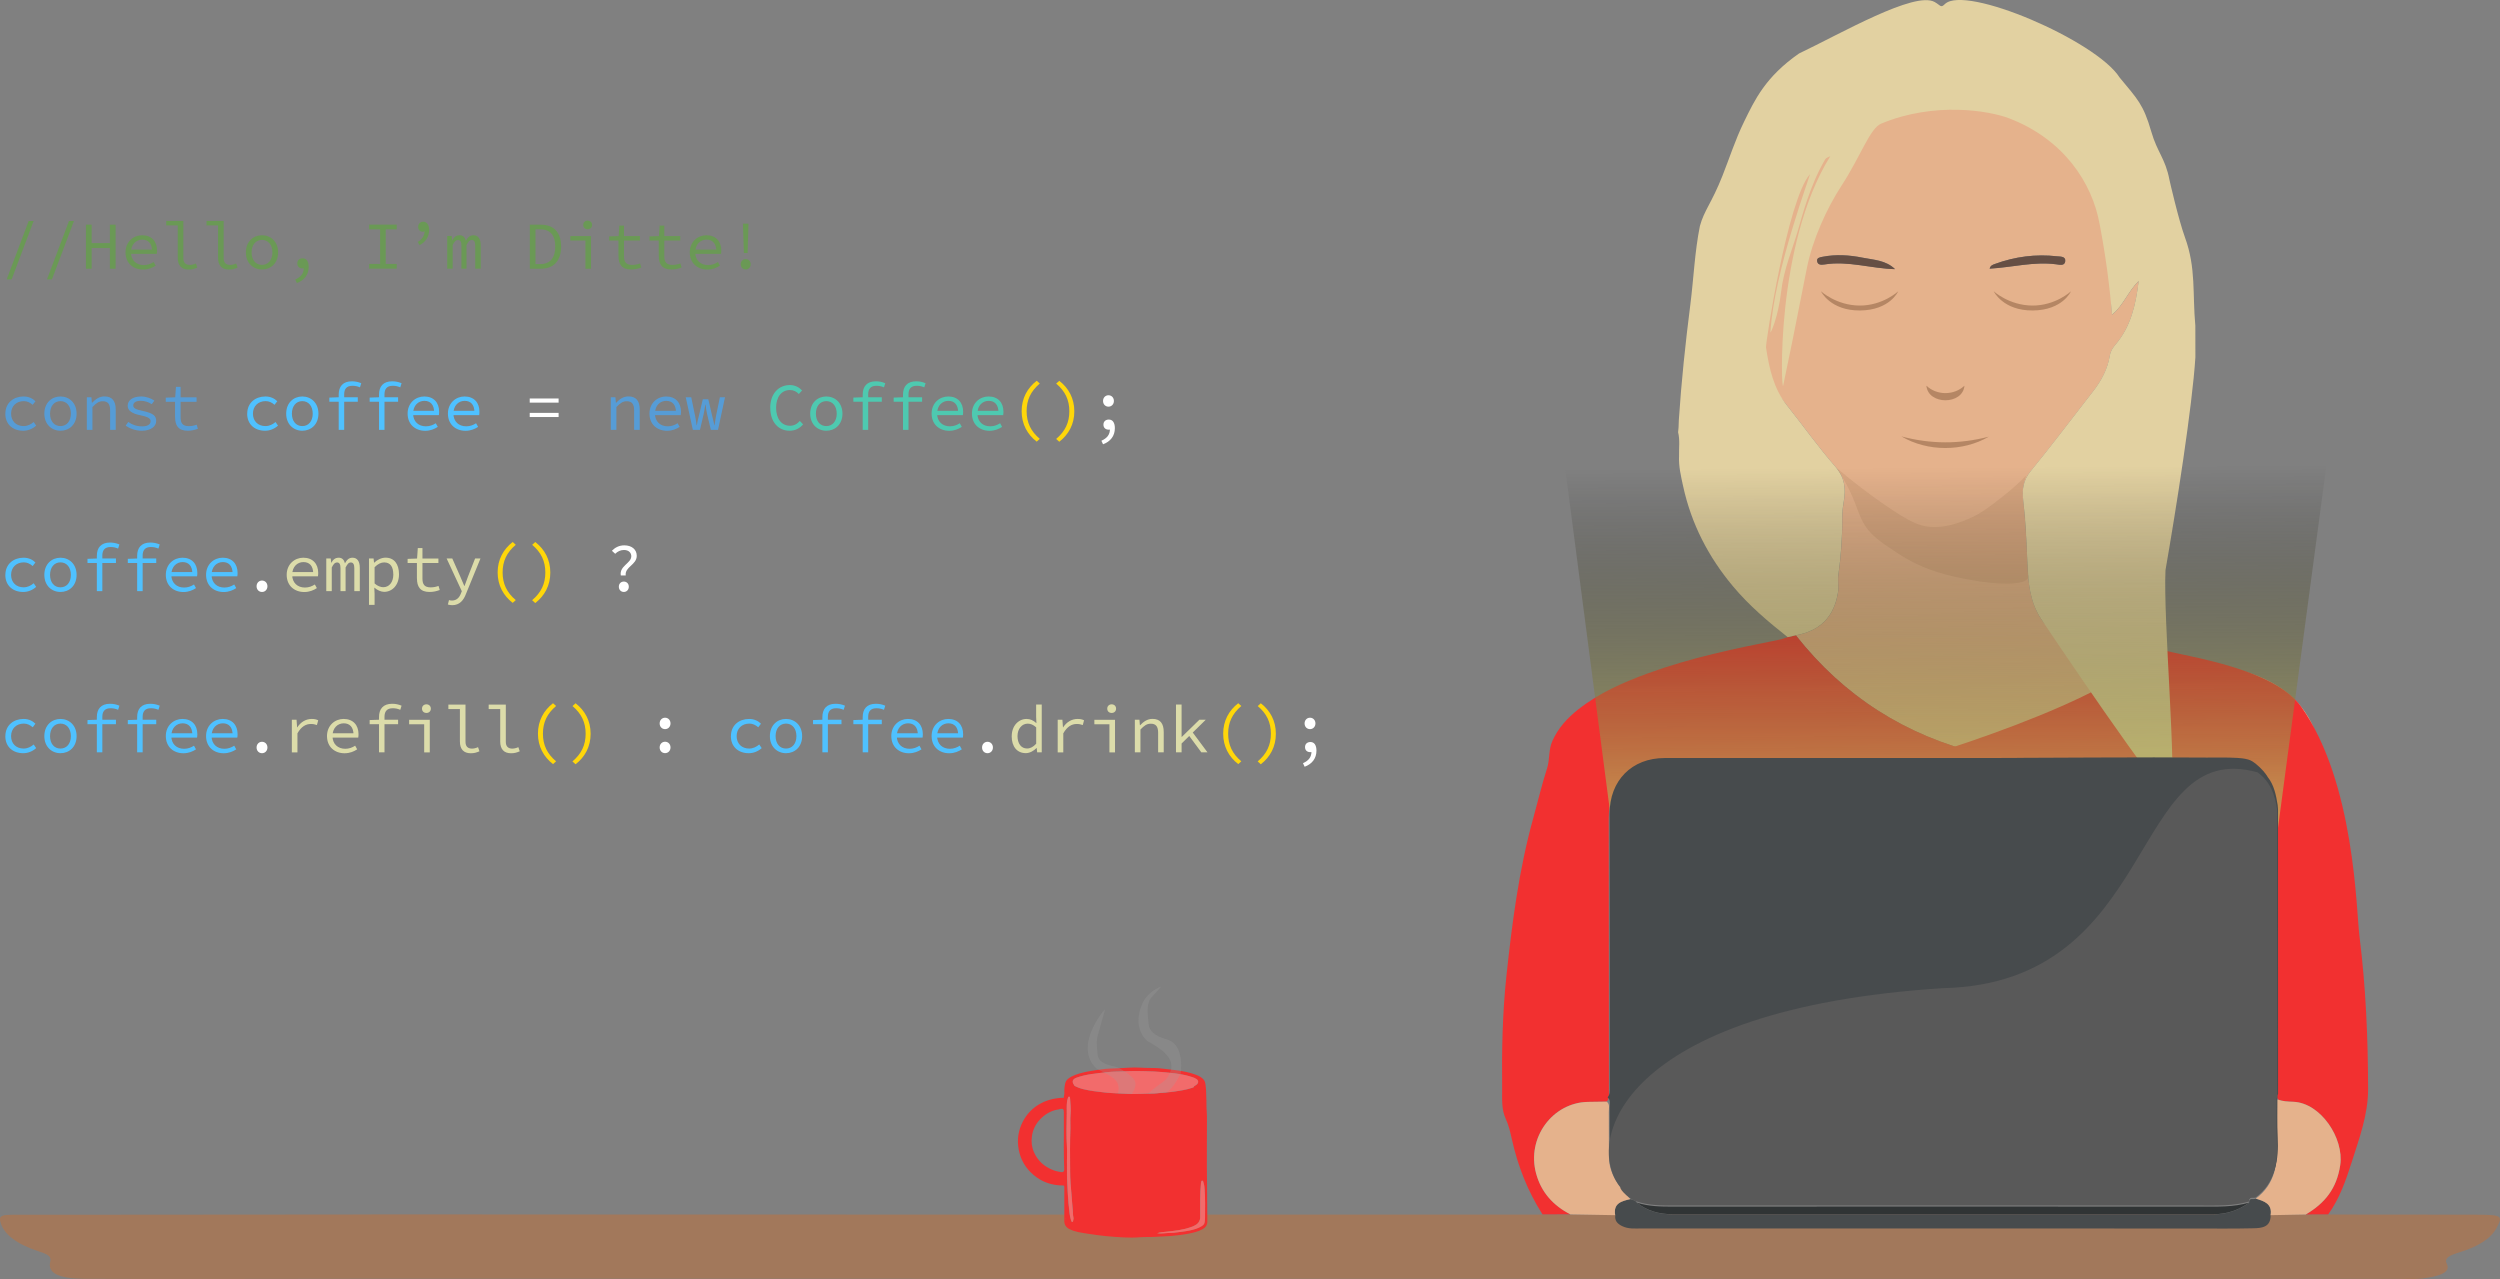 <?xml version="1.0" encoding="UTF-8"?>
<svg xmlns="http://www.w3.org/2000/svg" xmlns:xlink="http://www.w3.org/1999/xlink" viewBox="0 0 446.56 228.47">
  <rect x="0" y="0" width="446.56" height="228.47" fill="#808080" stroke="none"/>
  <defs>
    <style>
      .cls-1 {
        fill: #fab982;
      }

      .cls-2 {
        fill: #fff;
      }

      .cls-3, .cls-4 {
        opacity: .51;
      }

      .cls-5 {
        opacity: .14;
      }

      .cls-5, .cls-4, .cls-6 {
        fill: #885d3d;
      }

      .cls-7 {
        fill: #6a9955;
      }

      .cls-8 {
        fill: url(#linear-gradient);
        mix-blend-mode: screen;
      }

      .cls-9 {
        isolation: isolate;
      }

      .cls-10 {
        fill: #e2d1a1;
      }

      .cls-11 {
        fill: #f26b6b;
      }

      .cls-12 {
        fill: #a2785b;
      }

      .cls-13 {
        fill: #dcdcaa;
      }

      .cls-14 {
        fill: #e5b28c;
      }

      .cls-15 {
        fill: #474b4d;
      }

      .cls-16 {
        fill: #a0a0a0;
        opacity: .25;
      }

      .cls-17 {
        fill: #303435;
      }

      .cls-18 {
        fill: #47a8b8;
      }

      .cls-19 {
        fill: #4ec9b0;
      }

      .cls-20 {
        fill: #ffd70a;
      }

      .cls-21 {
        fill: #f23030;
      }

      .cls-22 {
        fill: #595959;
      }

      .cls-23 {
        fill: #4fc1ff;
      }

      .cls-24 {
        fill: #569cd6;
      }

      .cls-25 {
        fill: #664f44;
      }
    </style>
    <linearGradient id="linear-gradient" x1="348.61" y1="198.38" x2="347.46" y2=".23" gradientUnits="userSpaceOnUse">
      <stop offset="0" stop-color="#fff87f"/>
      <stop offset=".06" stop-color="#f9f27c" stop-opacity=".98"/>
      <stop offset=".13" stop-color="#eae474" stop-opacity=".92"/>
      <stop offset=".21" stop-color="#d1cc68" stop-opacity=".82"/>
      <stop offset=".29" stop-color="#afaa57" stop-opacity=".69"/>
      <stop offset=".38" stop-color="#827e40" stop-opacity=".51"/>
      <stop offset=".47" stop-color="#4b4925" stop-opacity=".3"/>
      <stop offset=".56" stop-color="#0c0b06" stop-opacity=".05"/>
      <stop offset=".58" stop-color="#000" stop-opacity="0"/>
    </linearGradient>
  </defs>
  <g class="cls-9">
    <g id="Layer_2" data-name="Layer 2">
      <g id="Layer_1-2" data-name="Layer 1">
        <g>
          <path class="cls-12" d="m63.1,216.93c3.72,0,7.44,0,11.17-.01,5.98.05,289.8.05,294.5,0,3.02,0,6.03,0,9.05-.01,21.33.02,42.66.04,63.99.06,5.15,0,5.31.14,4.17,2.31-1,1.9-3.24,3.4-6.84,4.47-1.74.52-2.59,1.03-2.07,2.05.77,1.54-1.58,2.24-4.47,2.58-1.26.15-2.67.06-4.01.06-119.95,0-239.89-.02-359.84-.03-10.46,0-20.93.03-31.39.04-7.45,0-14.91.01-22.36-.03-4.56-.03-6.55-1.04-6.02-3.06.23-.87-.29-1.27-2.02-1.82-3.99-1.3-6.41-3.11-6.93-5.43-.23-1.01.57-1.13,2.29-1.13,3.89,0,7.78,0,11.67,0,16.37-.01,32.74-.03,49.1-.04Z"/>
          <path class="cls-15" d="m288.51,217.06c-.38-2.15,1.16-2.51,2.7-2.87.45.11.91.2,1.18.65,1.84,1.48,3.96,2.06,6.29,2.06,15.83,0,31.65,0,47.48,0,16.44,0,32.88,0,49.33,0,2.3,0,4.39-.73,6.26-2.06-.07-1.01.79-.5,1.2-.73,1.47.46,2.97.89,2.64,2.95.03,2.17-1.61,2.31-3.09,2.34-3.59.09-7.17.04-10.76.04-32.83,0-65.66,0-98.49-.01-1.18,0-2.37.14-3.52-.43-.86-.43-1.33-.96-1.2-1.94Z"/>
          <path class="cls-18" d="m406.77,195.32c0-.32,0-.64,0-.96.19.32.2.64,0,.96Z"/>
          <path class="cls-18" d="m406.76,145.36c0-.18-.01-.36-.02-.54.19.17.18.35.02.54Z"/>
          <path class="cls-18" d="m406.87,196.4c-.07.04-.14.06-.22.06.01-.11.05-.21.12-.29.09.05.12.13.11.24Z"/>
          <path class="cls-17" d="m401.74,214.82c-1.87,1.34-3.95,2.06-6.26,2.06-16.44,0-32.88,0-49.33,0-15.83,0-31.65,0-47.48,0-2.33,0-4.45-.58-6.29-2.06,2.13.7,4.33.71,6.55.71,31.42-.02,62.84-.02,94.26,0,2.87,0,5.74.11,8.54-.71Z"/>
          <g>
            <g>
              <polygon class="cls-1" points="191.8 193.7 191.8 193.7 191.8 193.71 191.8 193.7"/>
              <path class="cls-21" d="m215.61,211.69c-.07-3.85-.02-7.7-.02-11.55,0-.59,0-1.19-.05-1.78-.07-.79-.01-1.59-.07-2.39-.04-.6,0-1.22-.09-1.81-.06-.4-.04-.83-.3-1.2-.38-.54-.94-.78-1.52-1-1.04-.4-2.13-.59-3.22-.76-.9-.14-1.8-.19-2.7-.32-.78-.11-1.59-.12-2.37-.12-1.18,0-2.34-.14-3.53-.05-1.13.09-2.28.1-3.42.16-.53.03-1.07.06-1.59.15-.82.13-1.64.21-2.45.38-.97.21-1.94.42-2.84.88-.54.27-1.03.64-1.17,1.24-.13.56-.19,1.14-.15,1.73.02.25-.11.48-.08.73.02.15-.11.1-.19.11-.29.02-.58.02-.87.06-1.19.14-2.3.48-3.34,1.09-1.27.75-2.24,1.77-2.92,3.07-.83,1.59-1.09,3.28-.75,5.05.34,1.82,1.24,3.32,2.63,4.5,1.49,1.27,3.26,1.89,5.23,1.89.22,0,.28.05.28.28-.01,1.05,0,2.1,0,3.15,0,.96.01,1.92,0,2.88-.01.72.33,1.19.95,1.5,1,.51,2.1.62,3.17.8,1.08.18,2.16.31,3.25.43,1.07.12,2.15.18,3.23.24.97.05,1.95.05,2.93-.03.94-.07,1.89-.01,2.83-.08.87-.06,1.74-.07,2.61-.14,1.08-.09,2.16-.21,3.22-.42.86-.17,1.71-.36,2.49-.79.57-.31.89-.77.87-1.44-.05-2.14-.01-4.28-.05-6.42Zm-25.51-2.84c0,.41-.2.59-.62.51-.47-.09-.94-.18-1.39-.36-1.56-.61-2.73-1.65-3.41-3.21-.4-.91-.49-1.86-.35-2.85.19-1.36.83-2.47,1.83-3.36.84-.75,1.82-1.27,2.96-1.41.04,0,.08-.03.12-.05.65-.16.79-.05.79.61,0,1.3,0,2.6,0,3.89,0,1.39-.03,2.78.01,4.16.02.68.04,1.37.05,2.05Zm.23,8.97c-.02.1-.03.2-.03.29,0-.09,0-.19.03-.3,0-.08,0-.16,0-.25.06.08.06.16,0,.25Zm1.32.34c0,.07-.06.13-.13.12-.1-.01-.15-.09-.18-.18-.14-.38-.22-.78-.28-1.18-.18-1.34-.29-2.68-.36-4.02-.02-.39-.03-.79-.05-1.18-.09-1.34-.06-2.68-.07-4.02,0-.96.05-1.92,0-2.88-.12-1.96-.08-3.93-.03-5.89.02-.9-.1-1.83.18-2.72.04-.14.06-.33.24-.32.16,0,.16.19.17.32.06.97.18,1.94.08,2.92-.08.81,0,1.63-.02,2.44-.1,2.53-.07,5.05-.05,7.58,0,1.47.12,2.94.26,4.41.09.89.11,1.79.22,2.68.05.4,0,.81.11,1.21.07.24-.04.47-.07.7Zm14.45-22.83s-.07,0-.1,0c-1.53.02-3.07.14-4.6.06-1.36-.08-2.71-.1-4.07-.24-1.34-.14-2.67-.29-3.98-.63-.42-.11-.82-.26-1.2-.44-.16-.08-.32-.17-.35-.38-.02-.02-.04-.05-.07-.07-.25-.52-.09-.88.56-1.12.84-.32,1.72-.5,2.61-.64,1.1-.18,2.2-.27,3.31-.39.37-.04.74-.05,1.1-.06,1.74-.08,3.49-.13,5.24-.07.97.03,1.95.05,2.92.14,1.64.16,3.3.28,4.9.73.45.13.9.25,1.3.5.46.29.48.74.03,1.07-.13.1-.28.18-.42.27-.03.2-.2.22-.34.27-1.08.35-2.2.52-3.32.68-1.17.16-2.35.2-3.52.33Zm9.14,22.1c0,.3-.03.6-.07.9-.04.3-.24.5-.48.66-.68.45-1.45.64-2.23.81-.92.2-1.86.26-2.79.4-.32.05-.65.03-.98.04-.67.04-1.34.15-2.01.05.54-.21,1.11-.21,1.67-.28,1.5-.16,2.99-.32,4.42-.84.63-.23,1.28-.51,1.53-1.26.05-.14.07-.28.07-.43,0-1.05,0-2.1,0-3.15,0-.99.04-1.98.14-2.96.02-.18.03-.44.2-.46.22-.04.22.24.27.4.14.39.17.82.19,1.22.12,1.63.08,3.27.07,4.9Z"/>
            </g>
            <path class="cls-11" d="m190.58,207.7c0-.96.05-1.92,0-2.88-.12-1.96-.08-3.93-.03-5.89.02-.9-.1-1.83.18-2.72.04-.14.06-.33.24-.32.16,0,.16.19.17.32.06.97.18,1.94.08,2.92-.08.81,0,1.63-.02,2.44-.1,2.53-.07,5.05-.05,7.58,0,1.47.12,2.94.26,4.41.09.89.11,1.79.22,2.68.05.4,0,.81.11,1.21.07.24-.04.47-.07.7,0,.07-.06.13-.13.12-.1-.01-.15-.09-.18-.18-.14-.38-.22-.78-.28-1.18-.18-1.34-.29-2.68-.36-4.02-.02-.39-.03-.79-.05-1.18-.09-1.34-.06-2.68-.07-4.02Z"/>
            <path class="cls-11" d="m206.69,220.29c.54-.21,1.11-.21,1.67-.28,1.5-.16,2.99-.32,4.42-.84.63-.23,1.28-.51,1.53-1.26.05-.14.07-.28.07-.43,0-1.05,0-2.1,0-3.15,0-.99.04-1.98.14-2.96.02-.18.03-.44.2-.46.22-.04.22.24.27.4.14.4.17.82.19,1.22.12,1.63.08,3.27.07,4.9,0,.3-.03.6-.07.9-.04.3-.24.5-.48.66-.68.45-1.45.64-2.23.81-.92.2-1.86.26-2.79.4-.32.05-.65.03-.98.04-.67.04-1.34.15-2.01.05Z"/>
            <path class="cls-11" d="m213.67,192.71c-.4-.25-.85-.37-1.3-.5-1.6-.45-3.26-.57-4.9-.73-.97-.09-1.95-.11-2.92-.14-1.74-.06-3.49,0-5.24.07-.37.02-.74.02-1.1.06-1.1.12-2.21.21-3.31.39-.89.14-1.77.33-2.61.64-.65.24-.82.61-.56,1.12.02.02.04.05.07.07.02.21.18.3.35.38.39.18.79.33,1.2.44,1.31.33,2.64.48,3.98.63,1.35.15,2.71.17,4.07.24,1.53.09,3.07-.04,4.6-.06.03,0,.07,0,.1,0,1.17-.12,2.35-.17,3.52-.33,1.12-.15,2.24-.33,3.32-.68.15-.05.32-.07.34-.27.14-.09.29-.17.42-.27.44-.34.43-.78-.03-1.07Z"/>
          </g>
          <g>
            <path class="cls-14" d="m368.3,112.77c5.29,1.63,10.79,2.28,16.15,3.54,5.91,1.39,12.05,2.08,17.76,4.04,6.32,2.17,11.04,6.51,12.19,13.66-4.8,1.85-9.96,1.24-14.9,2.13-1.83-.39-3.66-.04-5.48-.06-10.97-.12-21.94.46-32.9-.3-2.44-.12-4.83-.52-7.21-1.1-13.48-3.26-24.54-10.29-33.12-21.19,4.32-.8,6.84-3.29,7.53-7.69.16-1.02-.08-1.98.05-2.96.46-3.35.73-6.72.7-10.11,0-1.01.08-1.99.26-3.01.39-2.25.28-4.33-1.45-6.31-3.07-3.51-5.76-7.34-8.68-10.99-2.33-2.92-4.62-5.83-5.19-9.68-.1-.7-.63-1.14-.97-1.69-2.8-4.58-3.69-9.57-3.19-14.87,1.25,3.05,2.13,6.23,3.65,9.35,1-14.77,5.79-33.4,15.64-36.99,4.3-3.34,33.89-3.93,34.51-3.04,1.89,2.69,11.5,19.16,12.42,23.95,1,5.23.74,11.23,1.19,16.77,2.05-1.67,2.81-4.07,4.77-6.03-.53,4.35-1.43,8.14-4.08,11.29-.52.61-.94,1.2-1.07,2.01-.39,2.42-1.51,4.51-3.01,6.43-3.72,4.76-7.34,9.61-11.17,14.29-1.29,1.57-1.5,3.2-1.31,5,.41,3.79.6,7.59.76,11.39.14,3.43.42,6.87,2.41,9.91.92,1.41,2.08,2.22,3.75,2.27Zm-29.8-64.7c-1.65-1.61-3.81-1.65-5.81-2.05-2.35-.47-4.74-.62-7.12-.16-.44.09-1.08.16-.99.78.1.65.66.7,1.27.6,4.26-.71,8.36.73,12.65.83Zm16.9-.08c4.03-.23,7.9-1.3,11.87-.78.68.09,1.51.32,1.63-.53.13-.92-.89-.84-1.45-.9-3.8-.43-7.52.05-11.11,1.37-.36.13-.81.27-.94.84Z"/>
            <path class="cls-21" d="m415.9,216.92c-1.35,0-2.69,0-4.04.01,3.4-2,5.54-4.61,6.16-8.82.71-4.81-3.5-11.11-8.36-11.31-.96-.04-1.89-.05-2.79-.41.02-.11-.02-.18-.11-.24,0-.28,0-.56,0-.84.2-.32.19-.64,0-.96,0-16.33,0-32.66-.01-48.99.16-.18.17-.36-.02-.53-.38-2.63-1.16-4.95-3.49-6.66-1.19-.87-66.6.23-67.63-.83,4.94-.89,43.7-12.7,48.97-21.72,3.09,1.34,21.09,3.05,26.46,10.62,9.61,13.53,9.83,36.41,10.42,41.02,1.14,9.08,1.52,18.17,1.54,27.29,0,4.55-1.56,8.73-2.9,12.95-1.05,3.29-2.17,6.55-4.21,9.4Z"/>
            <path class="cls-21" d="m319.33,113.82c.48-.11.97-.22,1.45-.34,8.58,10.91,19.64,17.93,33.12,21.19,2.38.58,4.77.98,7.21,1.1-.45.58-1.09.38-1.66.38-20.75,0-41.5,0-62.25.01-5.89,0-9.85,4.03-9.84,9.95.02,16.27.02,32.53.03,48.8,0,.65.1,1.32-.39,1.86-1.14.01-2.27.02-3.41.05-6.25.14-10.94,6.39-9.21,12.77.91,3.38,3.07,5.74,6.13,7.32-1.66,0-3.32,0-4.98.01-2.66-4.14-4.41-8.65-5.48-13.44-.27-1.22-.55-2.46-1.07-3.58-.83-1.79-.64-3.63-.66-5.48-.08-6.7.05-13.41.76-20.07,1.02-9.53,2.24-19.04,4.82-28.3.82-2.94,1.51-5.91,2.45-8.83.49-1.5.23-3.26.94-4.86,1.04-2.33,2.68-4.11,4.61-5.63,3.73-2.95,8.04-4.84,12.47-6.46,7.61-2.78,15.51-4.42,23.43-6,.52-.1,1.02-.3,1.53-.46Z"/>
            <path class="cls-10" d="m387.78,142.7c-1.68-.06-22.31-30.79-23.23-32.2-1.99-3.04-2.27-6.48-2.41-9.91-.15-3.81-.35-7.6-.76-11.39-.19-1.79.02-3.42,1.31-5,3.83-4.68,7.44-9.52,11.17-14.29,1.5-1.92,2.61-4.01,3.01-6.43.13-.81.55-1.4,1.07-2.01,2.65-3.15,3.55-6.94,4.08-11.29-1.96,1.96-2.72,4.37-4.77,6.03-.45-5.53-1.18-10.81-2.18-16.04-1.34-7.61-6.53-15.32-16.18-19.03-3.6-1.38-13.34-3.02-22.86.94-2.03.85-3.63,5.76-7.07,11.05-2.61,4-5.21,9.63-6.23,14.86-1.64,8.44-3.53,17.73-4.21,20.89-.35,1.64-1.48-25.11,8.41-40.97-.28.14-.72.23-.93.59-2.72,4.65-4.06,9.99-4.92,12.9-.94,3.2-2.47,6.73-2.93,10.73-.51,4.51-1.92,7.53-1.91,7.24.64-11.11,7.38-28.63,7.03-28.22-3.99,4.63-7.92,30.2-7.82,30.89.57,3.85,1.41,7.45,3.74,10.36,2.91,3.65,5.61,7.48,8.68,10.99,1.73,1.98,1.84,4.07,1.45,6.31-.18,1.01-.26,2-.26,3.01.03,3.39-.24,6.75-.7,10.11-.13.97.11,1.93-.05,2.96-.69,4.41-3.21,6.9-7.53,7.69-.48.11-.97.22-1.45.34-3.51-2.77-6.91-5.65-9.79-9.1-4.39-5.25-7.43-11.14-8.89-17.85-.39-1.79-.82-3.57-.73-5.43-.04-1.41.18-2.82-.17-4.22.03-.29.06-.58.08-.86.01-.44.03-.88.05-1.32.45-6.88,1.18-13.74,2.05-20.58.6-4.69.78-9.45,1.71-14.07.79-2.88,2.08-4.04,4.04-9,1.29-3.26,2.29-6.45,3.86-9.65,1.9-3.89,3.81-8,9.8-12.17,7.42-3.53,20.7-11.22,24.24-9.2,1.12.64,1.06,1.11,1.82.37,3.62-3.54,27.06,6.55,31.21,13.11,3.25,3.93,4.25,4.8,5.66,9.67,1.07,3.71,2.51,4.79,3.24,8.58.03.17,1.63,7.17,2.79,10.35,1.99,5.47,1.31,9.98,1.84,15.76,0,1.87,0,3.74.01,5.61-.54,8.7-3.46,27.23-5.34,38.02-.43,8.81,2.05,36.02.97,40.86Z"/>
            <path class="cls-25" d="m338.5,48.08c-4.29-.1-8.39-1.53-12.65-.83-.61.1-1.17.05-1.27-.6-.1-.62.55-.7.99-.78,2.38-.47,4.78-.31,7.12.16,2,.4,4.16.44,5.81,2.05Z"/>
            <path class="cls-25" d="m355.4,47.99c.13-.57.58-.71.94-.84,3.59-1.32,7.31-1.8,11.11-1.37.55.06,1.58-.02,1.45.9-.12.85-.95.62-1.63.53-3.97-.52-7.84.55-11.87.78Z"/>
            <path class="cls-14" d="m287,196.78c.61.51.36,1.21.37,1.84.03,2.68-.01,5.35.02,8.03.04,3.12,1.84,5.38,3.82,7.54-1.53.36-3.07.72-2.7,2.87-2.67-.05-5.34-.09-8-.14-3.07-1.58-5.22-3.94-6.13-7.32-1.72-6.39,2.96-12.63,9.21-12.77,1.14-.03,2.27-.03,3.41-.05Z"/>
            <path class="cls-14" d="m405.58,217.05c.33-2.06-1.17-2.5-2.64-2.95,3.45-2.57,3.95-6.2,3.76-10.15-.12-2.49-.04-5-.05-7.49.08,0,.15-.01.22-.06.9.35,1.83.37,2.79.41,4.87.2,9.07,6.5,8.36,11.31-.62,4.2-2.76,6.82-6.16,8.82-2.1.04-4.19.08-6.29.12Z"/>
            <path class="cls-4" d="m325.27,52.04s1.66,3.47,6.99,3.42,6.8-3.42,6.8-3.42c0,0-2.75,2.56-6.89,2.54-4.15-.02-6.89-2.54-6.89-2.54Z"/>
            <path class="cls-4" d="m356.13,52.04s1.66,3.47,6.99,3.42,6.8-3.42,6.8-3.42c0,0-2.75,2.56-6.89,2.54-4.15-.02-6.89-2.54-6.89-2.54Z"/>
            <g class="cls-3">
              <path class="cls-6" d="m339.63,77.95c5.23,1.4,10.41,1.41,15.64.04-4.67,2.73-10.99,2.72-15.64-.04h0Z"/>
            </g>
            <g class="cls-3">
              <path class="cls-6" d="m344.1,68.89c1.87,1.77,4.93,1.77,6.8,0-.29,3.48-6.51,3.48-6.8,0h0Z"/>
            </g>
            <path class="cls-5" d="m327.86,83.41c3.3,2.82,6.24,5,8.52,6.58,4.92,3.42,6.57,3.94,8.19,4.1,3.01.28,5.53-.77,6.96-1.37,2.23-.93,3.72-2.09,5.94-3.82,1.95-1.52,3.45-2.93,4.46-3.94-.24.61-.53,1.52-.63,2.64-.11,1.24.07,1.93.27,3.33.27,1.83.34,3.83.49,7.84.02.6.03,1.05.08,1.82.13,2.16.25,2.3.16,2.57-.52,1.48-5.62,1.3-10.35.42-3.7-.69-8.1-1.56-12.9-4.71-3.33-2.18-5.1-3.35-6.35-5.74-1.06-2.02-1.41-4.28-3.64-7.94-.47-.77-.9-1.39-1.18-1.79Z"/>
          </g>
          <polygon class="cls-8" points="423.01 27.25 272.22 27.25 294.93 201.23 399.78 201.23 423.01 27.25"/>
          <g>
            <path class="cls-15" d="m406.91,144.62c0,16.33,0,32.66.01,48.99,0,.32,0,.64,0,.96,0,.28,0,.56,0,.84-.06.09-.1.19-.12.29.01,2.5-.07,5,.05,7.49.19,3.94-.31,7.58-3.76,10.15-.41.23-1.26-.28-1.2.73-2.8.82-5.67.71-8.54.71-31.42,0-62.84-.01-94.26,0-2.22,0-4.42,0-6.55-.71-.27-.45-.73-.54-1.18-.65-1.98-2.16-3.78-4.42-3.82-7.54-.04-2.68,0-5.35-.02-8.03,0-.62.25-1.33-.37-1.84.49-.55.39-1.22.39-1.86,0-16.27,0-32.53-.03-48.8,0-5.92,3.95-9.95,9.84-9.95,20.75,0,41.5,0,62.25-.01.38,0,.57,0,1.16-.02,1.04.02,23.14-.16,33.41-.05,1.82.02,3.45-.06,5.48.06.42.02,1.24.09,1.93.29.39.11.93.31,2.04,1.36,1,.95,1.42,1.71,1.43,1.74,1.14,1.42,1.51,3.21,1.8,5.05.02.22.04.57.06.79Z"/>
            <path class="cls-22" d="m406.76,145.17c0,16.33,0,32.66.01,48.99,0,.32,0,.64,0,.96,0,.28,0,.56,0,.84-.06.09-.1.19-.12.29.01,2.5-.07,5,.05,7.49.19,3.94-.31,7.58-3.76,10.15-.41.23-1.26-.28-1.2.73-2.8.82-5.67.71-8.54.71-31.42,0-62.84-.01-94.26,0-2.22,0-4.42,0-6.55-.71-.9-.06-3.11-2.06-2.94-2.54-6.52-7.92-.33-31.85,57.59-35.57,38.86-.87,33.22-44.96,56.21-38.55,2.33,1.7,3.11,4.03,3.49,6.65,0,.18.01.36.02.54Z"/>
          </g>
          <path class="cls-16" d="m207.42,176.22s-2.58.79-3.57,3.5c-1.58,4.32,1.15,6.27,1.15,6.27,2.6,1.42,4.98,3.13,4.03,5.5-.76,1.88-1.39,1.54-3.96,3.87,1.52-.04,2.31-.14,3.22-.21,1.4-.76,2.61-3.44,2.61-3.44,0,0,.66-4.19-1.59-5.65-.3-.19-.62-.34-.97-.43-.9-.24-3.01-.97-3.15-2.61-.09-.98-.37-2.63-.02-3.89.25-.88.4-.76,2.25-2.9Z"/>
          <path class="cls-16" d="m202.16,195.42c1.49-2.35.32-2.98-1.93-4.45-.3-.19-.62-.34-.97-.43-.9-.24-3.05-.51-3.19-2.16-.09-.98-.31-2.25.04-3.5.25-.88.53-1.93,1.3-4.63,0,0-1.64,1.68-2.63,4.39-1.58,4.32,1.15,6.27,1.15,6.27,2.6,1.42,4.35,1.88,3.78,4.37"/>
        </g>
        <g>
          <path class="cls-7" d="m5.12,39.48h.89l-3.93,10.43h-.89l3.93-10.43Z"/>
          <path class="cls-7" d="m12.32,39.48h.89l-3.93,10.43h-.89l3.93-10.43Z"/>
          <path class="cls-7" d="m15.35,40.13h1.02v3.29h3.26v-3.29h1.02v7.87h-1.02v-3.69h-3.26v3.69h-1.02v-7.87Z"/>
          <path class="cls-7" d="m22.42,45.07c0-1.89,1.42-3.05,2.97-3.05,1.68,0,2.66,1.09,2.66,2.73,0,.23-.02.44-.05.6h-4.93v-.77h4.34l-.25.28c0-1.38-.68-2.06-1.75-2.06s-2.01.82-2.01,2.27.98,2.28,2.28,2.28c.7,0,1.25-.22,1.77-.55l.36.65c-.58.38-1.32.7-2.25.7-1.75,0-3.14-1.13-3.14-3.07Z"/>
          <path class="cls-7" d="m31.75,46.04v-5.78h-2.06v-.8h3.06v6.66c0,.84.46,1.2,1.15,1.2.33,0,.7-.08,1.09-.26l.25.74c-.54.23-.92.35-1.56.35-1.25,0-1.93-.72-1.93-2.1Z"/>
          <path class="cls-7" d="m38.95,46.04v-5.78h-2.06v-.8h3.06v6.66c0,.84.46,1.2,1.15,1.2.33,0,.7-.08,1.09-.26l.25.74c-.54.23-.92.35-1.56.35-1.25,0-1.93-.72-1.93-2.1Z"/>
          <path class="cls-7" d="m43.92,45.09c0-1.96,1.34-3.07,2.88-3.07s2.88,1.12,2.88,3.07-1.34,3.05-2.88,3.05-2.88-1.12-2.88-3.05Zm4.74,0c0-1.34-.74-2.24-1.86-2.24s-1.86.9-1.86,2.24.74,2.22,1.86,2.22,1.86-.89,1.86-2.22Z"/>
          <path class="cls-7" d="m52.75,49.92c1.02-.46,1.52-1.1,1.51-2.1l-.22-1.1.67.95c-.19.22-.43.28-.67.28-.52,0-.94-.3-.94-.9s.44-.91.96-.91c.71,0,1.08.59,1.08,1.54,0,1.4-.79,2.39-2.11,2.88l-.29-.62Z"/>
          <path class="cls-7" d="m65.94,47.14h1.96v-6.17h-1.96v-.85h4.92v.85h-1.96v6.17h1.96v.85h-4.92v-.85Z"/>
          <path class="cls-7" d="m74.6,43.23c.8-.47,1.26-1.16,1.26-2.07l-.24-.94.66.8c-.2.22-.48.38-.74.38-.5,0-.85-.36-.85-.86,0-.55.37-.94.89-.94.64,0,1.08.54,1.08,1.46,0,1.2-.64,2.18-1.71,2.73l-.34-.58Z"/>
          <path class="cls-7" d="m79.89,42.16h.79l.08.77h.02c.3-.54.66-.91,1.33-.91.58,0,.94.34,1.1,1.01.33-.62.7-1.01,1.37-1.01.82,0,1.29.64,1.29,1.8v4.17h-.98v-4.1c0-.67-.19-1.02-.62-1.02-.41,0-.62.3-.94.9v4.22h-.91v-4.1c0-.67-.17-1.02-.6-1.02-.41,0-.67.3-.96.9v4.22h-.98v-5.83Z"/>
          <path class="cls-7" d="m94.64,40.13h1.94c2.36,0,3.65,1.4,3.65,3.9s-1.28,3.97-3.6,3.97h-1.99v-7.87Zm1.87,7.04c1.79,0,2.67-1.15,2.67-3.14s-.89-3.07-2.67-3.07h-.86v6.21h.86Z"/>
          <path class="cls-7" d="m104.58,42.97h-2.7v-.8h3.69v5.83h-1v-5.03Zm-.4-2.79c0-.46.34-.77.79-.77s.79.31.79.77-.33.77-.79.77-.79-.3-.79-.77Z"/>
          <path class="cls-7" d="m110.47,45.73v-2.76h-1.66v-.74l1.69-.06.13-1.87h.83v1.87h2.85v.8h-2.85v2.77c0,1.04.35,1.58,1.48,1.58.54,0,.97-.11,1.39-.26l.22.73c-.53.19-1.09.35-1.82.35-1.7,0-2.25-.97-2.25-2.41Z"/>
          <path class="cls-7" d="m117.67,45.73v-2.76h-1.66v-.74l1.69-.06.13-1.87h.83v1.87h2.85v.8h-2.85v2.77c0,1.04.35,1.58,1.48,1.58.54,0,.97-.11,1.39-.26l.22.73c-.53.19-1.09.35-1.82.35-1.7,0-2.25-.97-2.25-2.41Z"/>
          <path class="cls-7" d="m123.21,45.07c0-1.89,1.42-3.05,2.97-3.05,1.68,0,2.66,1.09,2.66,2.73,0,.23-.02.44-.05.6h-4.93v-.77h4.34l-.25.28c0-1.38-.68-2.06-1.75-2.06s-2.01.82-2.01,2.27.98,2.28,2.28,2.28c.7,0,1.25-.22,1.77-.55l.36.65c-.58.38-1.32.7-2.25.7-1.75,0-3.14-1.13-3.14-3.07Z"/>
          <path class="cls-7" d="m132.31,47.2c0-.58.41-.92.89-.92s.89.35.89.92-.41.94-.89.94-.89-.36-.89-.94Zm.42-6.12l-.02-1.13h.98l-.02,1.13-.13,4.11h-.67l-.13-4.11Z"/>
          <path class="cls-24" d="m.96,73.89c0-1.96,1.49-3.07,3.25-3.07.95,0,1.64.38,2.12.85l-.49.64c-.48-.41-.98-.66-1.59-.66-1.34,0-2.27.9-2.27,2.24s.91,2.22,2.24,2.22c.72,0,1.32-.32,1.8-.73l.44.65c-.65.58-1.45.91-2.32.91-1.82,0-3.19-1.12-3.19-3.05Z"/>
          <path class="cls-24" d="m7.92,73.89c0-1.96,1.34-3.07,2.88-3.07s2.88,1.12,2.88,3.07-1.34,3.05-2.88,3.05-2.88-1.12-2.88-3.05Zm4.74,0c0-1.34-.74-2.24-1.86-2.24s-1.86.9-1.86,2.24.74,2.22,1.86,2.22,1.86-.89,1.86-2.22Z"/>
          <path class="cls-24" d="m15.51,70.96h.82l.08.98h.05c.61-.64,1.28-1.13,2.2-1.13,1.38,0,2.01.82,2.01,2.35v3.62h-1v-3.49c0-1.1-.38-1.62-1.33-1.62-.7,0-1.16.35-1.83,1.04v4.07h-1v-5.83Z"/>
          <path class="cls-24" d="m22.45,76.03l.46-.66c.67.48,1.46.79,2.53.79.98,0,1.46-.41,1.46-.9,0-.44-.23-.76-1.81-1.08-1.52-.31-2.28-.83-2.28-1.7,0-.94.83-1.66,2.42-1.66.89,0,1.78.35,2.35.74l-.48.64c-.54-.37-1.21-.61-1.96-.61-.98,0-1.34.4-1.34.84,0,.5.5.72,1.7.97,1.93.42,2.4.9,2.4,1.8,0,.95-.92,1.74-2.59,1.74-1.14,0-2.16-.42-2.87-.91Z"/>
          <path class="cls-24" d="m31.27,74.53v-2.76h-1.66v-.74l1.69-.06.13-1.87h.83v1.87h2.85v.8h-2.85v2.77c0,1.04.35,1.58,1.48,1.58.54,0,.97-.11,1.39-.26l.22.73c-.53.19-1.09.35-1.82.35-1.7,0-2.25-.97-2.25-2.41Z"/>
          <path class="cls-23" d="m44.16,73.89c0-1.96,1.49-3.07,3.25-3.07.95,0,1.64.38,2.12.85l-.49.64c-.48-.41-.98-.66-1.59-.66-1.34,0-2.27.9-2.27,2.24s.91,2.22,2.24,2.22c.72,0,1.32-.32,1.8-.73l.44.65c-.65.58-1.45.91-2.32.91-1.82,0-3.19-1.12-3.19-3.05Z"/>
          <path class="cls-23" d="m51.12,73.89c0-1.96,1.34-3.07,2.88-3.07s2.88,1.12,2.88,3.07-1.34,3.05-2.88,3.05-2.88-1.12-2.88-3.05Zm4.74,0c0-1.34-.74-2.24-1.86-2.24s-1.86.9-1.86,2.24.74,2.22,1.86,2.22,1.86-.89,1.86-2.22Z"/>
          <path class="cls-23" d="m58.83,71.02l1.69-.06h3.39v.8h-5.08v-.74Zm1.67-.55c0-1.42.74-2.36,2.35-2.36.58,0,1.13.11,1.68.34l-.23.74c-.48-.2-.85-.28-1.36-.28-1.04,0-1.46.59-1.46,1.52v6.36h-.98v-6.32Z"/>
          <path class="cls-23" d="m66.03,71.02l1.69-.06h3.39v.8h-5.08v-.74Zm1.67-.55c0-1.42.74-2.36,2.35-2.36.58,0,1.13.11,1.68.34l-.23.74c-.48-.2-.85-.28-1.36-.28-1.04,0-1.46.59-1.46,1.52v6.36h-.98v-6.32Z"/>
          <path class="cls-23" d="m72.81,73.87c0-1.89,1.42-3.05,2.97-3.05,1.68,0,2.66,1.09,2.66,2.73,0,.23-.02.44-.05.6h-4.93v-.77h4.34l-.25.28c0-1.38-.68-2.06-1.75-2.06s-2.01.82-2.01,2.27.98,2.28,2.28,2.28c.7,0,1.25-.22,1.77-.55l.36.65c-.58.38-1.32.7-2.25.7-1.75,0-3.14-1.13-3.14-3.07Z"/>
          <path class="cls-23" d="m80.01,73.87c0-1.89,1.42-3.05,2.97-3.05,1.68,0,2.66,1.09,2.66,2.73,0,.23-.02.44-.05.6h-4.93v-.77h4.34l-.25.28c0-1.38-.68-2.06-1.75-2.06s-2.01.82-2.01,2.27.98,2.28,2.28,2.28c.7,0,1.25-.22,1.77-.55l.36.65c-.58.38-1.32.7-2.25.7-1.75,0-3.14-1.13-3.14-3.07Z"/>
          <path class="cls-2" d="m94.62,71.18h5.16v.74h-5.16v-.74Zm0,2.57h5.16v.74h-5.16v-.74Z"/>
          <path class="cls-24" d="m109.11,70.96h.82l.08.98h.05c.61-.64,1.28-1.13,2.2-1.13,1.38,0,2.01.82,2.01,2.35v3.62h-1v-3.49c0-1.1-.38-1.62-1.33-1.62-.7,0-1.16.35-1.84,1.04v4.07h-1v-5.83Z"/>
          <path class="cls-24" d="m116.01,73.87c0-1.89,1.42-3.05,2.97-3.05,1.68,0,2.66,1.09,2.66,2.73,0,.23-.02.44-.05.6h-4.93v-.77h4.34l-.25.28c0-1.38-.68-2.06-1.75-2.06s-2.01.82-2.01,2.27.98,2.28,2.28,2.28c.7,0,1.25-.22,1.77-.55l.36.65c-.58.38-1.32.7-2.25.7-1.75,0-3.14-1.13-3.14-3.07Z"/>
          <path class="cls-24" d="m122.49,70.96h.98l.7,3.38c.11.55.19,1.05.26,1.61h.05c.07-.55.2-1.07.34-1.61l.72-3.02h.98l.7,3.02c.13.55.29,1.05.36,1.61h.05c.1-.55.16-1.05.26-1.61l.7-3.38h.91l-1.25,5.83h-1.27l-.67-2.78c-.1-.41-.19-.98-.29-1.73h-.05c-.1.74-.19,1.32-.29,1.73l-.65,2.78h-1.27l-1.27-5.83Z"/>
          <path class="cls-19" d="m137.58,72.86c0-2.53,1.48-4.08,3.53-4.08.95,0,1.69.46,2.16.96l-.58.64c-.41-.43-.92-.71-1.58-.71-1.5,0-2.48,1.21-2.48,3.17s.98,3.21,2.48,3.21c.72,0,1.27-.31,1.76-.86l.58.61c-.61.72-1.39,1.14-2.43,1.14-1.94,0-3.43-1.51-3.43-4.08Z"/>
          <path class="cls-19" d="m144.72,73.89c0-1.96,1.34-3.07,2.88-3.07s2.88,1.12,2.88,3.07-1.34,3.05-2.88,3.05-2.88-1.12-2.88-3.05Zm4.74,0c0-1.34-.74-2.24-1.86-2.24s-1.86.9-1.86,2.24.74,2.22,1.86,2.22,1.86-.89,1.86-2.22Z"/>
          <path class="cls-19" d="m152.43,71.02l1.69-.06h3.39v.8h-5.08v-.74Zm1.67-.55c0-1.42.74-2.36,2.35-2.36.58,0,1.13.11,1.68.34l-.23.74c-.48-.2-.85-.28-1.36-.28-1.04,0-1.46.59-1.46,1.52v6.36h-.98v-6.32Z"/>
          <path class="cls-19" d="m159.63,71.02l1.69-.06h3.39v.8h-5.08v-.74Zm1.67-.55c0-1.42.74-2.36,2.35-2.36.58,0,1.13.11,1.68.34l-.23.74c-.48-.2-.85-.28-1.36-.28-1.04,0-1.46.59-1.46,1.52v6.36h-.98v-6.32Z"/>
          <path class="cls-19" d="m166.41,73.87c0-1.89,1.42-3.05,2.97-3.05,1.68,0,2.66,1.09,2.66,2.73,0,.23-.02.44-.05.6h-4.93v-.77h4.34l-.25.28c0-1.38-.68-2.06-1.75-2.06s-2.01.82-2.01,2.27.98,2.28,2.28,2.28c.7,0,1.25-.22,1.77-.55l.36.65c-.58.38-1.32.7-2.25.7-1.75,0-3.14-1.13-3.14-3.07Z"/>
          <path class="cls-19" d="m173.61,73.87c0-1.89,1.42-3.05,2.97-3.05,1.68,0,2.66,1.09,2.66,2.73,0,.23-.02.44-.05.6h-4.93v-.77h4.34l-.25.28c0-1.38-.68-2.06-1.75-2.06s-2.01.82-2.01,2.27.98,2.28,2.28,2.28c.7,0,1.25-.22,1.77-.55l.36.65c-.58.38-1.32.7-2.25.7-1.75,0-3.14-1.13-3.14-3.07Z"/>
          <path class="cls-20" d="m182.49,73.46c0-2.31,1.02-4.15,2.69-5.45l.55.5c-1.61,1.36-2.35,2.93-2.35,4.94s.74,3.59,2.35,4.94l-.55.5c-1.67-1.29-2.69-3.13-2.69-5.44Z"/>
          <path class="cls-20" d="m188.66,78.4c1.61-1.36,2.35-2.93,2.35-4.94s-.74-3.59-2.35-4.94l.55-.5c1.67,1.3,2.69,3.13,2.69,5.45s-1.02,4.15-2.69,5.44l-.55-.5Z"/>
          <path class="cls-2" d="m196.75,78.72c1.02-.46,1.52-1.1,1.51-2.1l-.22-1.1.67.95c-.19.22-.43.28-.67.28-.52,0-.94-.3-.94-.9s.44-.91.96-.91c.71,0,1.08.59,1.08,1.54,0,1.4-.79,2.39-2.11,2.88l-.29-.62Zm.28-7.1c0-.6.43-1.02.97-1.02s.97.42.97,1.02-.43,1.02-.97,1.02-.97-.41-.97-1.02Z"/>
          <path class="cls-23" d="m.96,102.69c0-1.96,1.49-3.07,3.25-3.07.95,0,1.64.38,2.12.85l-.49.64c-.48-.41-.98-.66-1.59-.66-1.34,0-2.27.9-2.27,2.24s.91,2.22,2.24,2.22c.72,0,1.32-.32,1.8-.73l.44.65c-.65.58-1.45.91-2.32.91-1.82,0-3.19-1.12-3.19-3.05Z"/>
          <path class="cls-23" d="m7.92,102.69c0-1.96,1.34-3.07,2.88-3.07s2.88,1.12,2.88,3.07-1.34,3.05-2.88,3.05-2.88-1.12-2.88-3.05Zm4.74,0c0-1.34-.74-2.24-1.86-2.24s-1.86.9-1.86,2.24.74,2.22,1.86,2.22,1.86-.89,1.86-2.22Z"/>
          <path class="cls-23" d="m15.63,99.82l1.69-.06h3.39v.8h-5.08v-.74Zm1.67-.55c0-1.42.74-2.36,2.35-2.36.58,0,1.13.11,1.68.34l-.23.74c-.48-.2-.85-.28-1.36-.28-1.04,0-1.46.59-1.46,1.52v6.36h-.98v-6.32Z"/>
          <path class="cls-23" d="m22.83,99.82l1.69-.06h3.39v.8h-5.08v-.74Zm1.67-.55c0-1.42.74-2.36,2.35-2.36.58,0,1.13.11,1.68.34l-.23.74c-.48-.2-.85-.28-1.36-.28-1.04,0-1.46.59-1.46,1.52v6.36h-.98v-6.32Z"/>
          <path class="cls-23" d="m29.62,102.67c0-1.89,1.42-3.05,2.97-3.05,1.68,0,2.66,1.09,2.66,2.73,0,.23-.02.44-.05.6h-4.93v-.77h4.34l-.25.28c0-1.38-.68-2.06-1.75-2.06s-2.01.82-2.01,2.27.98,2.28,2.28,2.28c.7,0,1.25-.22,1.77-.55l.36.65c-.58.38-1.32.7-2.25.7-1.75,0-3.14-1.13-3.14-3.07Z"/>
          <path class="cls-23" d="m36.81,102.67c0-1.89,1.42-3.05,2.97-3.05,1.68,0,2.66,1.09,2.66,2.73,0,.23-.02.44-.05.6h-4.93v-.77h4.34l-.25.28c0-1.38-.68-2.06-1.75-2.06s-2.01.82-2.01,2.27.98,2.28,2.28,2.28c.7,0,1.25-.22,1.77-.55l.36.65c-.58.38-1.32.7-2.25.7-1.75,0-3.14-1.13-3.14-3.07Z"/>
          <path class="cls-2" d="m45.83,104.72c0-.6.43-1.02.97-1.02s.97.42.97,1.02-.43,1.02-.97,1.02-.97-.41-.97-1.02Z"/>
          <path class="cls-13" d="m51.21,102.67c0-1.89,1.42-3.05,2.97-3.05,1.68,0,2.66,1.09,2.66,2.73,0,.23-.02.44-.05.6h-4.93v-.77h4.34l-.25.28c0-1.38-.68-2.06-1.75-2.06s-2.01.82-2.01,2.27.98,2.28,2.28,2.28c.7,0,1.25-.22,1.77-.55l.36.65c-.58.38-1.32.7-2.25.7-1.75,0-3.14-1.13-3.14-3.07Z"/>
          <path class="cls-13" d="m58.29,99.76h.79l.08.77h.02c.3-.54.66-.91,1.33-.91.58,0,.94.34,1.1,1.01.34-.62.7-1.01,1.37-1.01.82,0,1.29.64,1.29,1.8v4.17h-.98v-4.1c0-.67-.19-1.02-.62-1.02-.41,0-.62.3-.94.9v4.22h-.91v-4.1c0-.67-.17-1.02-.6-1.02-.41,0-.67.3-.96.9v4.22h-.98v-5.83Z"/>
          <path class="cls-13" d="m65.91,99.76h.82l.08.74h.04c.54-.52,1.31-.89,2.01-.89,1.57,0,2.41,1.16,2.41,2.97,0,1.98-1.25,3.14-2.65,3.14-.54,0-1.21-.28-1.74-.75h-.02l.05,1.1v1.97h-1v-8.29Zm4.34,2.83c0-1.28-.48-2.13-1.64-2.13-.52,0-1.12.26-1.7.86v2.9c.54.49,1.15.67,1.55.67,1.03,0,1.8-.86,1.8-2.3Z"/>
          <path class="cls-13" d="m74.47,103.33v-2.76h-1.66v-.74l1.69-.06.13-1.87h.83v1.87h2.85v.8h-2.85v2.77c0,1.04.35,1.58,1.48,1.58.54,0,.97-.11,1.39-.26l.22.73c-.53.19-1.09.35-1.82.35-1.7,0-2.25-.97-2.25-2.41Z"/>
          <path class="cls-13" d="m80,107.98l.2-.79c.16.05.35.08.53.08.82,0,1.31-.52,1.59-1.24l.17-.43-2.71-5.84h1.01l1.42,3.21c.23.52.48,1.13.72,1.69h.05c.2-.55.43-1.16.62-1.69l1.26-3.21h.96l-2.58,6.31c-.43,1.15-1.14,2.03-2.47,2.03-.28,0-.56-.05-.77-.12Z"/>
          <path class="cls-20" d="m88.89,102.26c0-2.31,1.02-4.15,2.69-5.45l.55.5c-1.61,1.36-2.35,2.93-2.35,4.94s.74,3.59,2.35,4.94l-.55.5c-1.67-1.3-2.69-3.13-2.69-5.45Z"/>
          <path class="cls-20" d="m95.06,107.2c1.61-1.36,2.35-2.93,2.35-4.94s-.74-3.59-2.35-4.94l.55-.5c1.67,1.29,2.69,3.13,2.69,5.45s-1.02,4.15-2.69,5.45l-.55-.5Z"/>
          <path class="cls-2" d="m112.77,99.39c0-.65-.46-1.15-1.32-1.15-.61,0-1.13.26-1.56.68l-.59-.54c.54-.56,1.28-.97,2.21-.97,1.33,0,2.23.73,2.23,1.87,0,1.63-2.17,1.97-1.97,3.51h-.88c-.29-1.7,1.87-2.18,1.87-3.41Zm-2.23,5.41c0-.58.41-.92.89-.92s.89.35.89.92-.41.94-.89.94-.89-.36-.89-.94Z"/>
          <path class="cls-23" d="m.96,131.49c0-1.96,1.49-3.07,3.25-3.07.95,0,1.64.38,2.12.85l-.49.64c-.48-.41-.98-.66-1.59-.66-1.34,0-2.27.9-2.27,2.24s.91,2.22,2.24,2.22c.72,0,1.32-.32,1.8-.73l.44.65c-.65.58-1.45.91-2.32.91-1.82,0-3.19-1.12-3.19-3.05Z"/>
          <path class="cls-23" d="m7.92,131.49c0-1.96,1.34-3.07,2.88-3.07s2.88,1.12,2.88,3.07-1.34,3.05-2.88,3.05-2.88-1.12-2.88-3.05Zm4.74,0c0-1.34-.74-2.24-1.86-2.24s-1.86.9-1.86,2.24.74,2.22,1.86,2.22,1.86-.89,1.86-2.22Z"/>
          <path class="cls-23" d="m15.63,128.62l1.69-.06h3.39v.8h-5.08v-.74Zm1.67-.55c0-1.42.74-2.36,2.35-2.36.58,0,1.13.11,1.68.34l-.23.74c-.48-.2-.85-.28-1.36-.28-1.04,0-1.46.59-1.46,1.52v6.36h-.98v-6.32Z"/>
          <path class="cls-23" d="m22.83,128.62l1.69-.06h3.39v.8h-5.08v-.74Zm1.67-.55c0-1.42.74-2.36,2.35-2.36.58,0,1.13.11,1.68.34l-.23.74c-.48-.2-.85-.28-1.36-.28-1.04,0-1.46.59-1.46,1.52v6.36h-.98v-6.32Z"/>
          <path class="cls-23" d="m29.62,131.47c0-1.89,1.42-3.05,2.97-3.05,1.68,0,2.66,1.09,2.66,2.73,0,.23-.02.44-.05.6h-4.93v-.77h4.34l-.25.28c0-1.38-.68-2.06-1.75-2.06s-2.01.82-2.01,2.27.98,2.28,2.28,2.28c.7,0,1.25-.22,1.77-.55l.36.65c-.58.38-1.32.7-2.25.7-1.75,0-3.14-1.13-3.14-3.07Z"/>
          <path class="cls-23" d="m36.81,131.47c0-1.89,1.42-3.05,2.97-3.05,1.68,0,2.66,1.09,2.66,2.73,0,.23-.02.44-.05.6h-4.93v-.77h4.34l-.25.28c0-1.38-.68-2.06-1.75-2.06s-2.01.82-2.01,2.27.98,2.28,2.28,2.28c.7,0,1.25-.22,1.77-.55l.36.65c-.58.38-1.32.7-2.25.7-1.75,0-3.14-1.13-3.14-3.07Z"/>
          <path class="cls-2" d="m45.83,133.52c0-.6.43-1.02.97-1.02s.97.42.97,1.02-.43,1.02-.97,1.02-.97-.41-.97-1.02Z"/>
          <path class="cls-13" d="m52.14,128.56h.83l.1,1.38h.02c.61-.95,1.52-1.52,2.6-1.52.43,0,.79.06,1.15.24l-.23.85c-.41-.13-.62-.19-1.08-.19-.88,0-1.7.44-2.4,1.67v3.41h-1v-5.83Z"/>
          <path class="cls-13" d="m58.41,131.47c0-1.89,1.42-3.05,2.97-3.05,1.68,0,2.66,1.09,2.66,2.73,0,.23-.02.44-.05.6h-4.93v-.77h4.34l-.25.28c0-1.38-.68-2.06-1.75-2.06s-2.01.82-2.01,2.27.98,2.28,2.28,2.28c.7,0,1.25-.22,1.77-.55l.36.65c-.58.38-1.32.7-2.25.7-1.75,0-3.14-1.13-3.14-3.07Z"/>
          <path class="cls-13" d="m66.03,128.62l1.69-.06h3.39v.8h-5.08v-.74Zm1.67-.55c0-1.42.74-2.36,2.35-2.36.58,0,1.13.11,1.68.34l-.23.74c-.48-.2-.85-.28-1.36-.28-1.04,0-1.46.59-1.46,1.52v6.36h-.98v-6.32Z"/>
          <path class="cls-13" d="m75.78,129.37h-2.7v-.8h3.69v5.83h-1v-5.03Zm-.4-2.79c0-.46.34-.77.79-.77s.79.31.79.77-.33.77-.79.77-.79-.3-.79-.77Z"/>
          <path class="cls-13" d="m82.15,132.44v-5.78h-2.06v-.8h3.06v6.66c0,.84.46,1.2,1.15,1.2.33,0,.7-.08,1.09-.26l.25.74c-.54.23-.92.35-1.56.35-1.25,0-1.93-.72-1.93-2.1Z"/>
          <path class="cls-13" d="m89.35,132.44v-5.78h-2.06v-.8h3.06v6.66c0,.84.46,1.2,1.15,1.2.33,0,.7-.08,1.09-.26l.25.74c-.54.23-.92.35-1.56.35-1.25,0-1.93-.72-1.93-2.1Z"/>
          <path class="cls-20" d="m96.09,131.06c0-2.31,1.02-4.15,2.69-5.45l.55.5c-1.61,1.36-2.35,2.93-2.35,4.94s.74,3.59,2.35,4.94l-.55.5c-1.67-1.3-2.69-3.13-2.69-5.45Z"/>
          <path class="cls-20" d="m102.26,136c1.61-1.36,2.35-2.93,2.35-4.94s-.74-3.59-2.35-4.94l.55-.5c1.67,1.29,2.69,3.13,2.69,5.45s-1.02,4.15-2.69,5.45l-.55-.5Z"/>
          <path class="cls-2" d="m117.83,129.22c0-.6.43-1.02.97-1.02s.97.42.97,1.02-.43,1.02-.97,1.02-.97-.41-.97-1.02Zm0,4.29c0-.6.43-1.02.97-1.02s.97.42.97,1.02-.43,1.02-.97,1.02-.97-.41-.97-1.02Z"/>
          <path class="cls-23" d="m130.56,131.49c0-1.96,1.49-3.07,3.25-3.07.95,0,1.64.38,2.12.85l-.49.64c-.48-.41-.98-.66-1.59-.66-1.34,0-2.27.9-2.27,2.24s.91,2.22,2.24,2.22c.72,0,1.32-.32,1.8-.73l.44.65c-.65.58-1.45.91-2.32.91-1.82,0-3.19-1.12-3.19-3.05Z"/>
          <path class="cls-23" d="m137.52,131.49c0-1.96,1.34-3.07,2.88-3.07s2.88,1.12,2.88,3.07-1.34,3.05-2.88,3.05-2.88-1.12-2.88-3.05Zm4.74,0c0-1.34-.74-2.24-1.86-2.24s-1.86.9-1.86,2.24.74,2.22,1.86,2.22,1.86-.89,1.86-2.22Z"/>
          <path class="cls-23" d="m145.23,128.62l1.69-.06h3.39v.8h-5.08v-.74Zm1.67-.55c0-1.42.74-2.36,2.35-2.36.58,0,1.13.11,1.68.34l-.23.74c-.48-.2-.85-.28-1.36-.28-1.04,0-1.46.59-1.46,1.52v6.36h-.98v-6.32Z"/>
          <path class="cls-23" d="m152.43,128.62l1.69-.06h3.39v.8h-5.08v-.74Zm1.67-.55c0-1.42.74-2.36,2.35-2.36.58,0,1.13.11,1.68.34l-.23.74c-.48-.2-.85-.28-1.36-.28-1.04,0-1.46.59-1.46,1.52v6.36h-.98v-6.32Z"/>
          <path class="cls-23" d="m159.21,131.47c0-1.89,1.42-3.05,2.97-3.05,1.68,0,2.66,1.09,2.66,2.73,0,.23-.02.44-.05.6h-4.93v-.77h4.34l-.25.28c0-1.38-.68-2.06-1.75-2.06s-2.01.82-2.01,2.27.98,2.28,2.28,2.28c.7,0,1.25-.22,1.77-.55l.36.65c-.58.38-1.32.7-2.25.7-1.75,0-3.14-1.13-3.14-3.07Z"/>
          <path class="cls-23" d="m166.41,131.47c0-1.89,1.42-3.05,2.97-3.05,1.68,0,2.66,1.09,2.66,2.73,0,.23-.02.44-.05.6h-4.93v-.77h4.34l-.25.28c0-1.38-.68-2.06-1.75-2.06s-2.01.82-2.01,2.27.98,2.28,2.28,2.28c.7,0,1.25-.22,1.77-.55l.36.65c-.58.38-1.32.7-2.25.7-1.75,0-3.14-1.13-3.14-3.07Z"/>
          <path class="cls-2" d="m175.42,133.52c0-.6.43-1.02.97-1.02s.97.42.97,1.02-.43,1.02-.97,1.02-.97-.41-.97-1.02Z"/>
          <path class="cls-13" d="m180.72,131.49c0-1.89,1.26-3.07,2.64-3.07.7,0,1.24.28,1.75.74h.02l-.05-1.07v-2.24h1v8.54h-.82l-.08-.77h-.04c-.48.49-1.18.91-1.91.91-1.51,0-2.52-1.1-2.52-3.05Zm4.37,1.34v-2.9c-.53-.49-1.02-.67-1.52-.67-1.01,0-1.82.89-1.82,2.22s.65,2.22,1.71,2.22c.58,0,1.12-.29,1.63-.86Z"/>
          <path class="cls-13" d="m188.94,128.56h.83l.1,1.38h.02c.61-.95,1.52-1.52,2.6-1.52.43,0,.79.06,1.15.24l-.23.85c-.41-.13-.62-.19-1.08-.19-.88,0-1.7.44-2.4,1.67v3.41h-1v-5.83Z"/>
          <path class="cls-13" d="m198.18,129.37h-2.7v-.8h3.69v5.83h-1v-5.03Zm-.4-2.79c0-.46.34-.77.79-.77s.79.31.79.77-.33.77-.79.77-.79-.3-.79-.77Z"/>
          <path class="cls-13" d="m202.71,128.56h.82l.08.98h.05c.61-.64,1.28-1.13,2.2-1.13,1.38,0,2.01.82,2.01,2.35v3.62h-1v-3.49c0-1.1-.38-1.62-1.33-1.62-.7,0-1.16.35-1.83,1.04v4.07h-1v-5.83Z"/>
          <path class="cls-13" d="m210.06,125.85h1v5.77h.05l3.13-3.06h1.14l-4.32,4.25v1.58h-1v-8.54Zm2.24,5.44l.6-.65,2.78,3.74h-1.1l-2.28-3.09Z"/>
          <path class="cls-20" d="m218.49,131.06c0-2.31,1.02-4.15,2.69-5.45l.55.5c-1.61,1.36-2.35,2.93-2.35,4.94s.74,3.59,2.35,4.94l-.55.5c-1.67-1.3-2.69-3.13-2.69-5.45Z"/>
          <path class="cls-20" d="m224.66,136c1.61-1.36,2.35-2.93,2.35-4.94s-.74-3.59-2.35-4.94l.55-.5c1.67,1.29,2.69,3.13,2.69,5.45s-1.02,4.15-2.69,5.45l-.55-.5Z"/>
          <path class="cls-2" d="m232.75,136.32c1.02-.46,1.52-1.1,1.51-2.1l-.22-1.1.67.95c-.19.22-.43.28-.67.28-.52,0-.93-.3-.93-.9s.44-.91.96-.91c.71,0,1.08.59,1.08,1.54,0,1.4-.79,2.39-2.11,2.88l-.29-.62Zm.28-7.1c0-.6.43-1.02.97-1.02s.97.42.97,1.02-.43,1.02-.97,1.02-.97-.41-.97-1.02Z"/>
        </g>
      </g>
    </g>
  </g>
</svg>